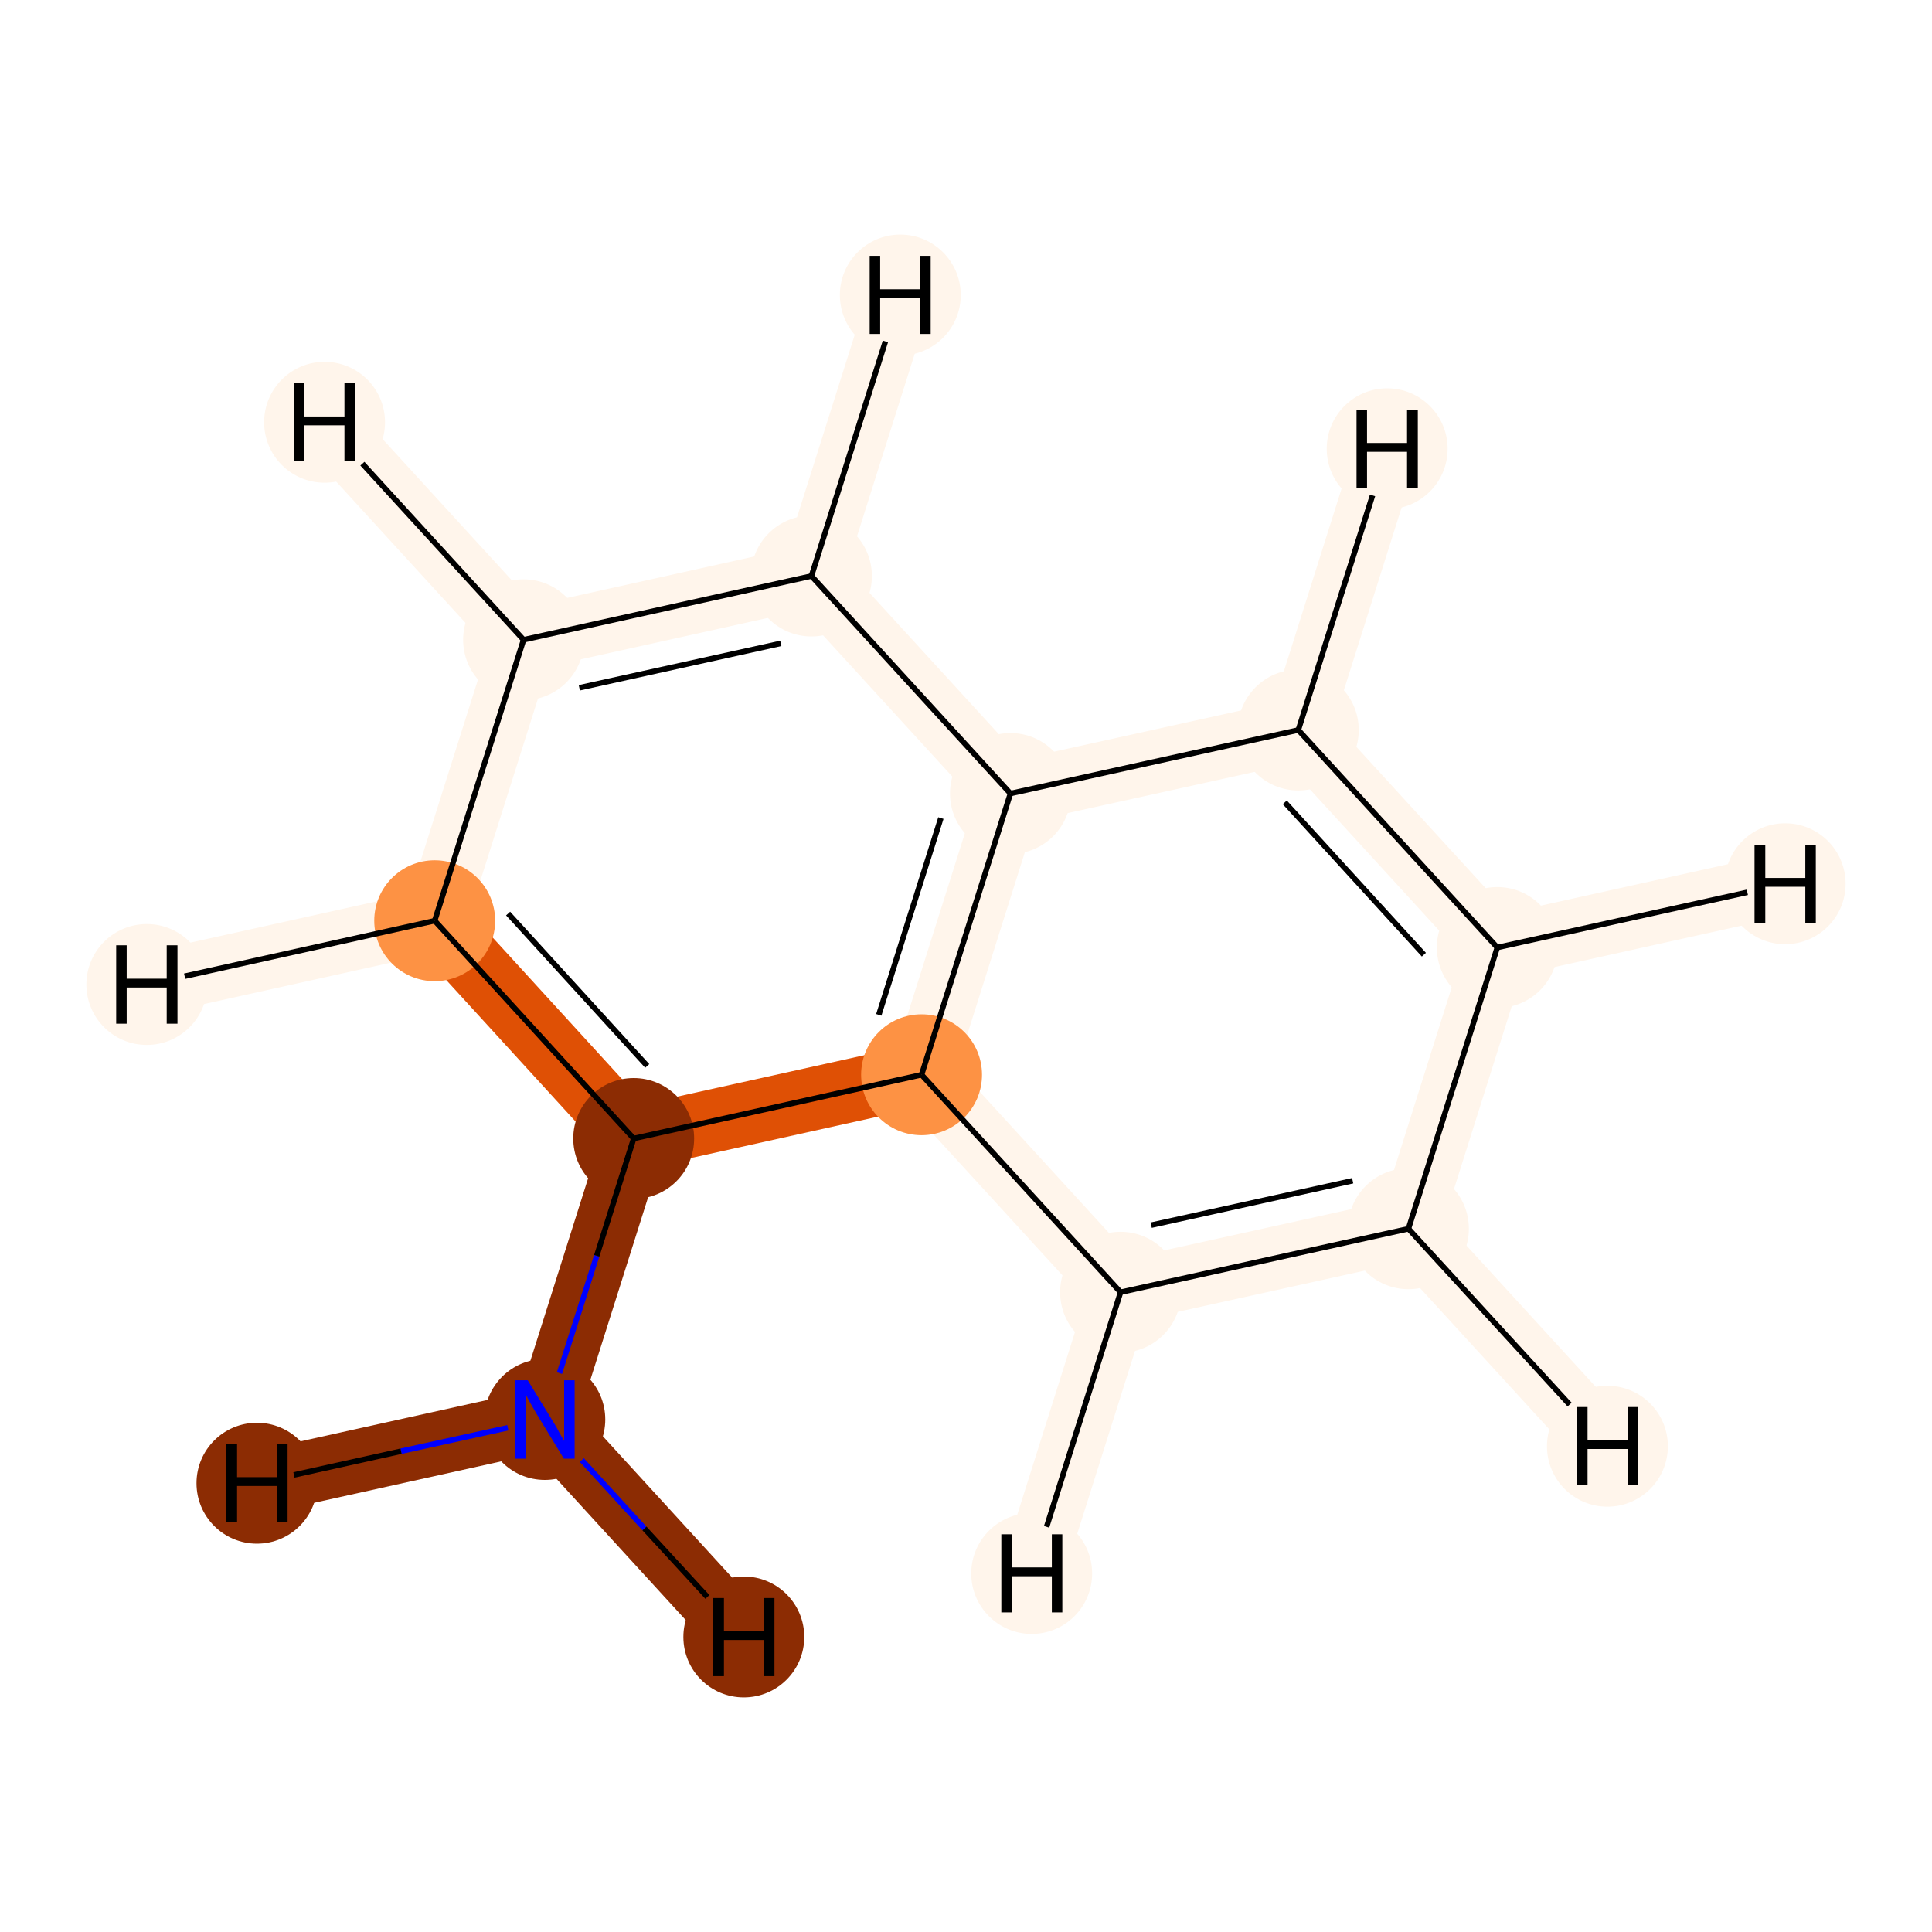 <?xml version='1.0' encoding='iso-8859-1'?>
<svg version='1.1' baseProfile='full'
              xmlns='http://www.w3.org/2000/svg'
                      xmlns:rdkit='http://www.rdkit.org/xml'
                      xmlns:xlink='http://www.w3.org/1999/xlink'
                  xml:space='preserve'
width='700px' height='700px' viewBox='0 0 700 700'>
<!-- END OF HEADER -->
<rect style='opacity:1.0;fill:#FFFFFF;stroke:none' width='700.0' height='700.0' x='0.0' y='0.0'> </rect>
<path d='M 197.4,514.3 L 229.6,412.5' style='fill:none;fill-rule:evenodd;stroke:#8C2C03;stroke-width:22.8px;stroke-linecap:butt;stroke-linejoin:miter;stroke-opacity:1' />
<path d='M 197.4,514.3 L 93.1,537.4' style='fill:none;fill-rule:evenodd;stroke:#8C2C03;stroke-width:22.8px;stroke-linecap:butt;stroke-linejoin:miter;stroke-opacity:1' />
<path d='M 197.4,514.3 L 269.5,593.1' style='fill:none;fill-rule:evenodd;stroke:#8C2C03;stroke-width:22.8px;stroke-linecap:butt;stroke-linejoin:miter;stroke-opacity:1' />
<path d='M 229.6,412.5 L 157.5,333.6' style='fill:none;fill-rule:evenodd;stroke:#DF5005;stroke-width:22.8px;stroke-linecap:butt;stroke-linejoin:miter;stroke-opacity:1' />
<path d='M 229.6,412.5 L 333.9,389.4' style='fill:none;fill-rule:evenodd;stroke:#DF5005;stroke-width:22.8px;stroke-linecap:butt;stroke-linejoin:miter;stroke-opacity:1' />
<path d='M 157.5,333.6 L 189.7,231.8' style='fill:none;fill-rule:evenodd;stroke:#FFF5EB;stroke-width:22.8px;stroke-linecap:butt;stroke-linejoin:miter;stroke-opacity:1' />
<path d='M 157.5,333.6 L 53.2,356.7' style='fill:none;fill-rule:evenodd;stroke:#FFF5EB;stroke-width:22.8px;stroke-linecap:butt;stroke-linejoin:miter;stroke-opacity:1' />
<path d='M 189.7,231.8 L 294.0,208.7' style='fill:none;fill-rule:evenodd;stroke:#FFF5EB;stroke-width:22.8px;stroke-linecap:butt;stroke-linejoin:miter;stroke-opacity:1' />
<path d='M 189.7,231.8 L 117.6,153.0' style='fill:none;fill-rule:evenodd;stroke:#FFF5EB;stroke-width:22.8px;stroke-linecap:butt;stroke-linejoin:miter;stroke-opacity:1' />
<path d='M 294.0,208.7 L 366.1,287.5' style='fill:none;fill-rule:evenodd;stroke:#FFF5EB;stroke-width:22.8px;stroke-linecap:butt;stroke-linejoin:miter;stroke-opacity:1' />
<path d='M 294.0,208.7 L 326.2,106.9' style='fill:none;fill-rule:evenodd;stroke:#FFF5EB;stroke-width:22.8px;stroke-linecap:butt;stroke-linejoin:miter;stroke-opacity:1' />
<path d='M 366.1,287.5 L 333.9,389.4' style='fill:none;fill-rule:evenodd;stroke:#FFF5EB;stroke-width:22.8px;stroke-linecap:butt;stroke-linejoin:miter;stroke-opacity:1' />
<path d='M 366.1,287.5 L 470.4,264.5' style='fill:none;fill-rule:evenodd;stroke:#FFF5EB;stroke-width:22.8px;stroke-linecap:butt;stroke-linejoin:miter;stroke-opacity:1' />
<path d='M 333.9,389.4 L 406.0,468.2' style='fill:none;fill-rule:evenodd;stroke:#FFF5EB;stroke-width:22.8px;stroke-linecap:butt;stroke-linejoin:miter;stroke-opacity:1' />
<path d='M 406.0,468.2 L 510.3,445.2' style='fill:none;fill-rule:evenodd;stroke:#FFF5EB;stroke-width:22.8px;stroke-linecap:butt;stroke-linejoin:miter;stroke-opacity:1' />
<path d='M 406.0,468.2 L 373.8,570.1' style='fill:none;fill-rule:evenodd;stroke:#FFF5EB;stroke-width:22.8px;stroke-linecap:butt;stroke-linejoin:miter;stroke-opacity:1' />
<path d='M 510.3,445.2 L 542.5,343.3' style='fill:none;fill-rule:evenodd;stroke:#FFF5EB;stroke-width:22.8px;stroke-linecap:butt;stroke-linejoin:miter;stroke-opacity:1' />
<path d='M 510.3,445.2 L 582.4,524.0' style='fill:none;fill-rule:evenodd;stroke:#FFF5EB;stroke-width:22.8px;stroke-linecap:butt;stroke-linejoin:miter;stroke-opacity:1' />
<path d='M 542.5,343.3 L 470.4,264.5' style='fill:none;fill-rule:evenodd;stroke:#FFF5EB;stroke-width:22.8px;stroke-linecap:butt;stroke-linejoin:miter;stroke-opacity:1' />
<path d='M 542.5,343.3 L 646.8,320.2' style='fill:none;fill-rule:evenodd;stroke:#FFF5EB;stroke-width:22.8px;stroke-linecap:butt;stroke-linejoin:miter;stroke-opacity:1' />
<path d='M 470.4,264.5 L 502.6,162.6' style='fill:none;fill-rule:evenodd;stroke:#FFF5EB;stroke-width:22.8px;stroke-linecap:butt;stroke-linejoin:miter;stroke-opacity:1' />
<ellipse cx='197.4' cy='514.3' rx='21.4' ry='21.4'  style='fill:#8C2C03;fill-rule:evenodd;stroke:#8C2C03;stroke-width:1.0px;stroke-linecap:butt;stroke-linejoin:miter;stroke-opacity:1' />
<ellipse cx='229.6' cy='412.5' rx='21.4' ry='21.4'  style='fill:#8C2C03;fill-rule:evenodd;stroke:#8C2C03;stroke-width:1.0px;stroke-linecap:butt;stroke-linejoin:miter;stroke-opacity:1' />
<ellipse cx='157.5' cy='333.6' rx='21.4' ry='21.4'  style='fill:#FD9244;fill-rule:evenodd;stroke:#FD9244;stroke-width:1.0px;stroke-linecap:butt;stroke-linejoin:miter;stroke-opacity:1' />
<ellipse cx='189.7' cy='231.8' rx='21.4' ry='21.4'  style='fill:#FFF5EB;fill-rule:evenodd;stroke:#FFF5EB;stroke-width:1.0px;stroke-linecap:butt;stroke-linejoin:miter;stroke-opacity:1' />
<ellipse cx='294.0' cy='208.7' rx='21.4' ry='21.4'  style='fill:#FFF5EB;fill-rule:evenodd;stroke:#FFF5EB;stroke-width:1.0px;stroke-linecap:butt;stroke-linejoin:miter;stroke-opacity:1' />
<ellipse cx='366.1' cy='287.5' rx='21.4' ry='21.4'  style='fill:#FFF5EB;fill-rule:evenodd;stroke:#FFF5EB;stroke-width:1.0px;stroke-linecap:butt;stroke-linejoin:miter;stroke-opacity:1' />
<ellipse cx='333.9' cy='389.4' rx='21.4' ry='21.4'  style='fill:#FD9244;fill-rule:evenodd;stroke:#FD9244;stroke-width:1.0px;stroke-linecap:butt;stroke-linejoin:miter;stroke-opacity:1' />
<ellipse cx='406.0' cy='468.2' rx='21.4' ry='21.4'  style='fill:#FFF5EB;fill-rule:evenodd;stroke:#FFF5EB;stroke-width:1.0px;stroke-linecap:butt;stroke-linejoin:miter;stroke-opacity:1' />
<ellipse cx='510.3' cy='445.2' rx='21.4' ry='21.4'  style='fill:#FFF5EB;fill-rule:evenodd;stroke:#FFF5EB;stroke-width:1.0px;stroke-linecap:butt;stroke-linejoin:miter;stroke-opacity:1' />
<ellipse cx='542.5' cy='343.3' rx='21.4' ry='21.4'  style='fill:#FFF5EB;fill-rule:evenodd;stroke:#FFF5EB;stroke-width:1.0px;stroke-linecap:butt;stroke-linejoin:miter;stroke-opacity:1' />
<ellipse cx='470.4' cy='264.5' rx='21.4' ry='21.4'  style='fill:#FFF5EB;fill-rule:evenodd;stroke:#FFF5EB;stroke-width:1.0px;stroke-linecap:butt;stroke-linejoin:miter;stroke-opacity:1' />
<ellipse cx='93.1' cy='537.4' rx='21.4' ry='21.4'  style='fill:#8C2C03;fill-rule:evenodd;stroke:#8C2C03;stroke-width:1.0px;stroke-linecap:butt;stroke-linejoin:miter;stroke-opacity:1' />
<ellipse cx='269.5' cy='593.1' rx='21.4' ry='21.4'  style='fill:#8C2C03;fill-rule:evenodd;stroke:#8C2C03;stroke-width:1.0px;stroke-linecap:butt;stroke-linejoin:miter;stroke-opacity:1' />
<ellipse cx='53.2' cy='356.7' rx='21.4' ry='21.4'  style='fill:#FFF5EB;fill-rule:evenodd;stroke:#FFF5EB;stroke-width:1.0px;stroke-linecap:butt;stroke-linejoin:miter;stroke-opacity:1' />
<ellipse cx='117.6' cy='153.0' rx='21.4' ry='21.4'  style='fill:#FFF5EB;fill-rule:evenodd;stroke:#FFF5EB;stroke-width:1.0px;stroke-linecap:butt;stroke-linejoin:miter;stroke-opacity:1' />
<ellipse cx='326.2' cy='106.9' rx='21.4' ry='21.4'  style='fill:#FFF5EB;fill-rule:evenodd;stroke:#FFF5EB;stroke-width:1.0px;stroke-linecap:butt;stroke-linejoin:miter;stroke-opacity:1' />
<ellipse cx='373.8' cy='570.1' rx='21.4' ry='21.4'  style='fill:#FFF5EB;fill-rule:evenodd;stroke:#FFF5EB;stroke-width:1.0px;stroke-linecap:butt;stroke-linejoin:miter;stroke-opacity:1' />
<ellipse cx='582.4' cy='524.0' rx='21.4' ry='21.4'  style='fill:#FFF5EB;fill-rule:evenodd;stroke:#FFF5EB;stroke-width:1.0px;stroke-linecap:butt;stroke-linejoin:miter;stroke-opacity:1' />
<ellipse cx='646.8' cy='320.2' rx='21.4' ry='21.4'  style='fill:#FFF5EB;fill-rule:evenodd;stroke:#FFF5EB;stroke-width:1.0px;stroke-linecap:butt;stroke-linejoin:miter;stroke-opacity:1' />
<ellipse cx='502.6' cy='162.6' rx='21.4' ry='21.4'  style='fill:#FFF5EB;fill-rule:evenodd;stroke:#FFF5EB;stroke-width:1.0px;stroke-linecap:butt;stroke-linejoin:miter;stroke-opacity:1' />
<path class='bond-0 atom-0 atom-1' d='M 202.7,497.5 L 216.2,455.0' style='fill:none;fill-rule:evenodd;stroke:#0000FF;stroke-width:2.0px;stroke-linecap:butt;stroke-linejoin:miter;stroke-opacity:1' />
<path class='bond-0 atom-0 atom-1' d='M 216.2,455.0 L 229.6,412.5' style='fill:none;fill-rule:evenodd;stroke:#000000;stroke-width:2.0px;stroke-linecap:butt;stroke-linejoin:miter;stroke-opacity:1' />
<path class='bond-12 atom-0 atom-11' d='M 184.0,517.3 L 145.3,525.8' style='fill:none;fill-rule:evenodd;stroke:#0000FF;stroke-width:2.0px;stroke-linecap:butt;stroke-linejoin:miter;stroke-opacity:1' />
<path class='bond-12 atom-0 atom-11' d='M 145.3,525.8 L 106.5,534.4' style='fill:none;fill-rule:evenodd;stroke:#000000;stroke-width:2.0px;stroke-linecap:butt;stroke-linejoin:miter;stroke-opacity:1' />
<path class='bond-13 atom-0 atom-12' d='M 210.8,529.0 L 233.5,553.8' style='fill:none;fill-rule:evenodd;stroke:#0000FF;stroke-width:2.0px;stroke-linecap:butt;stroke-linejoin:miter;stroke-opacity:1' />
<path class='bond-13 atom-0 atom-12' d='M 233.5,553.8 L 256.3,578.6' style='fill:none;fill-rule:evenodd;stroke:#000000;stroke-width:2.0px;stroke-linecap:butt;stroke-linejoin:miter;stroke-opacity:1' />
<path class='bond-1 atom-1 atom-2' d='M 229.6,412.5 L 157.5,333.6' style='fill:none;fill-rule:evenodd;stroke:#000000;stroke-width:2.0px;stroke-linecap:butt;stroke-linejoin:miter;stroke-opacity:1' />
<path class='bond-1 atom-1 atom-2' d='M 234.5,386.2 L 184.1,331.0' style='fill:none;fill-rule:evenodd;stroke:#000000;stroke-width:2.0px;stroke-linecap:butt;stroke-linejoin:miter;stroke-opacity:1' />
<path class='bond-10 atom-6 atom-1' d='M 333.9,389.4 L 229.6,412.5' style='fill:none;fill-rule:evenodd;stroke:#000000;stroke-width:2.0px;stroke-linecap:butt;stroke-linejoin:miter;stroke-opacity:1' />
<path class='bond-2 atom-2 atom-3' d='M 157.5,333.6 L 189.7,231.8' style='fill:none;fill-rule:evenodd;stroke:#000000;stroke-width:2.0px;stroke-linecap:butt;stroke-linejoin:miter;stroke-opacity:1' />
<path class='bond-14 atom-2 atom-13' d='M 157.5,333.6 L 66.9,353.7' style='fill:none;fill-rule:evenodd;stroke:#000000;stroke-width:2.0px;stroke-linecap:butt;stroke-linejoin:miter;stroke-opacity:1' />
<path class='bond-3 atom-3 atom-4' d='M 189.7,231.8 L 294.0,208.7' style='fill:none;fill-rule:evenodd;stroke:#000000;stroke-width:2.0px;stroke-linecap:butt;stroke-linejoin:miter;stroke-opacity:1' />
<path class='bond-3 atom-3 atom-4' d='M 209.9,249.2 L 282.9,233.1' style='fill:none;fill-rule:evenodd;stroke:#000000;stroke-width:2.0px;stroke-linecap:butt;stroke-linejoin:miter;stroke-opacity:1' />
<path class='bond-15 atom-3 atom-14' d='M 189.7,231.8 L 131.3,168.0' style='fill:none;fill-rule:evenodd;stroke:#000000;stroke-width:2.0px;stroke-linecap:butt;stroke-linejoin:miter;stroke-opacity:1' />
<path class='bond-4 atom-4 atom-5' d='M 294.0,208.7 L 366.1,287.5' style='fill:none;fill-rule:evenodd;stroke:#000000;stroke-width:2.0px;stroke-linecap:butt;stroke-linejoin:miter;stroke-opacity:1' />
<path class='bond-16 atom-4 atom-15' d='M 294.0,208.7 L 320.8,123.7' style='fill:none;fill-rule:evenodd;stroke:#000000;stroke-width:2.0px;stroke-linecap:butt;stroke-linejoin:miter;stroke-opacity:1' />
<path class='bond-5 atom-5 atom-6' d='M 366.1,287.5 L 333.9,389.4' style='fill:none;fill-rule:evenodd;stroke:#000000;stroke-width:2.0px;stroke-linecap:butt;stroke-linejoin:miter;stroke-opacity:1' />
<path class='bond-5 atom-5 atom-6' d='M 340.9,296.4 L 318.4,367.7' style='fill:none;fill-rule:evenodd;stroke:#000000;stroke-width:2.0px;stroke-linecap:butt;stroke-linejoin:miter;stroke-opacity:1' />
<path class='bond-11 atom-10 atom-5' d='M 470.4,264.5 L 366.1,287.5' style='fill:none;fill-rule:evenodd;stroke:#000000;stroke-width:2.0px;stroke-linecap:butt;stroke-linejoin:miter;stroke-opacity:1' />
<path class='bond-6 atom-6 atom-7' d='M 333.9,389.4 L 406.0,468.2' style='fill:none;fill-rule:evenodd;stroke:#000000;stroke-width:2.0px;stroke-linecap:butt;stroke-linejoin:miter;stroke-opacity:1' />
<path class='bond-7 atom-7 atom-8' d='M 406.0,468.2 L 510.3,445.2' style='fill:none;fill-rule:evenodd;stroke:#000000;stroke-width:2.0px;stroke-linecap:butt;stroke-linejoin:miter;stroke-opacity:1' />
<path class='bond-7 atom-7 atom-8' d='M 417.1,443.9 L 490.1,427.8' style='fill:none;fill-rule:evenodd;stroke:#000000;stroke-width:2.0px;stroke-linecap:butt;stroke-linejoin:miter;stroke-opacity:1' />
<path class='bond-17 atom-7 atom-16' d='M 406.0,468.2 L 379.2,553.2' style='fill:none;fill-rule:evenodd;stroke:#000000;stroke-width:2.0px;stroke-linecap:butt;stroke-linejoin:miter;stroke-opacity:1' />
<path class='bond-8 atom-8 atom-9' d='M 510.3,445.2 L 542.5,343.3' style='fill:none;fill-rule:evenodd;stroke:#000000;stroke-width:2.0px;stroke-linecap:butt;stroke-linejoin:miter;stroke-opacity:1' />
<path class='bond-18 atom-8 atom-17' d='M 510.3,445.2 L 568.7,508.9' style='fill:none;fill-rule:evenodd;stroke:#000000;stroke-width:2.0px;stroke-linecap:butt;stroke-linejoin:miter;stroke-opacity:1' />
<path class='bond-9 atom-9 atom-10' d='M 542.5,343.3 L 470.4,264.5' style='fill:none;fill-rule:evenodd;stroke:#000000;stroke-width:2.0px;stroke-linecap:butt;stroke-linejoin:miter;stroke-opacity:1' />
<path class='bond-9 atom-9 atom-10' d='M 515.9,345.9 L 465.5,290.7' style='fill:none;fill-rule:evenodd;stroke:#000000;stroke-width:2.0px;stroke-linecap:butt;stroke-linejoin:miter;stroke-opacity:1' />
<path class='bond-19 atom-9 atom-18' d='M 542.5,343.3 L 633.1,323.3' style='fill:none;fill-rule:evenodd;stroke:#000000;stroke-width:2.0px;stroke-linecap:butt;stroke-linejoin:miter;stroke-opacity:1' />
<path class='bond-20 atom-10 atom-19' d='M 470.4,264.5 L 497.3,179.5' style='fill:none;fill-rule:evenodd;stroke:#000000;stroke-width:2.0px;stroke-linecap:butt;stroke-linejoin:miter;stroke-opacity:1' />
<path  class='atom-0' d='M 191.2 500.1
L 200.4 515.1
Q 201.4 516.6, 202.8 519.3
Q 204.3 522.0, 204.4 522.1
L 204.4 500.1
L 208.2 500.1
L 208.2 528.5
L 204.3 528.5
L 194.3 512.1
Q 193.2 510.1, 191.9 507.9
Q 190.7 505.7, 190.4 505.1
L 190.4 528.5
L 186.7 528.5
L 186.7 500.1
L 191.2 500.1
' fill='#0000FF'/>
<path  class='atom-11' d='M 82.0 523.2
L 85.9 523.2
L 85.9 535.2
L 100.3 535.2
L 100.3 523.2
L 104.2 523.2
L 104.2 551.5
L 100.3 551.5
L 100.3 538.4
L 85.9 538.4
L 85.9 551.5
L 82.0 551.5
L 82.0 523.2
' fill='#000000'/>
<path  class='atom-12' d='M 258.4 579.0
L 262.3 579.0
L 262.3 591.0
L 276.8 591.0
L 276.8 579.0
L 280.6 579.0
L 280.6 607.3
L 276.8 607.3
L 276.8 594.2
L 262.3 594.2
L 262.3 607.3
L 258.4 607.3
L 258.4 579.0
' fill='#000000'/>
<path  class='atom-13' d='M 42.1 342.5
L 45.9 342.5
L 45.9 354.6
L 60.4 354.6
L 60.4 342.5
L 64.3 342.5
L 64.3 370.9
L 60.4 370.9
L 60.4 357.8
L 45.9 357.8
L 45.9 370.9
L 42.1 370.9
L 42.1 342.5
' fill='#000000'/>
<path  class='atom-14' d='M 106.5 138.8
L 110.3 138.8
L 110.3 150.9
L 124.8 150.9
L 124.8 138.8
L 128.6 138.8
L 128.6 167.1
L 124.8 167.1
L 124.8 154.1
L 110.3 154.1
L 110.3 167.1
L 106.5 167.1
L 106.5 138.8
' fill='#000000'/>
<path  class='atom-15' d='M 315.1 92.7
L 318.9 92.7
L 318.9 104.8
L 333.4 104.8
L 333.4 92.7
L 337.2 92.7
L 337.2 121.0
L 333.4 121.0
L 333.4 108.0
L 318.9 108.0
L 318.9 121.0
L 315.1 121.0
L 315.1 92.7
' fill='#000000'/>
<path  class='atom-16' d='M 362.8 555.9
L 366.6 555.9
L 366.6 567.9
L 381.1 567.9
L 381.1 555.9
L 384.9 555.9
L 384.9 584.2
L 381.1 584.2
L 381.1 571.1
L 366.6 571.1
L 366.6 584.2
L 362.8 584.2
L 362.8 555.9
' fill='#000000'/>
<path  class='atom-17' d='M 571.4 509.8
L 575.2 509.8
L 575.2 521.8
L 589.7 521.8
L 589.7 509.8
L 593.5 509.8
L 593.5 538.1
L 589.7 538.1
L 589.7 525.0
L 575.2 525.0
L 575.2 538.1
L 571.4 538.1
L 571.4 509.8
' fill='#000000'/>
<path  class='atom-18' d='M 635.7 306.1
L 639.6 306.1
L 639.6 318.1
L 654.1 318.1
L 654.1 306.1
L 657.9 306.1
L 657.9 334.4
L 654.1 334.4
L 654.1 321.3
L 639.6 321.3
L 639.6 334.4
L 635.7 334.4
L 635.7 306.1
' fill='#000000'/>
<path  class='atom-19' d='M 491.5 148.5
L 495.3 148.5
L 495.3 160.5
L 509.8 160.5
L 509.8 148.5
L 513.7 148.5
L 513.7 176.8
L 509.8 176.8
L 509.8 163.7
L 495.3 163.7
L 495.3 176.8
L 491.5 176.8
L 491.5 148.5
' fill='#000000'/>
</svg>
